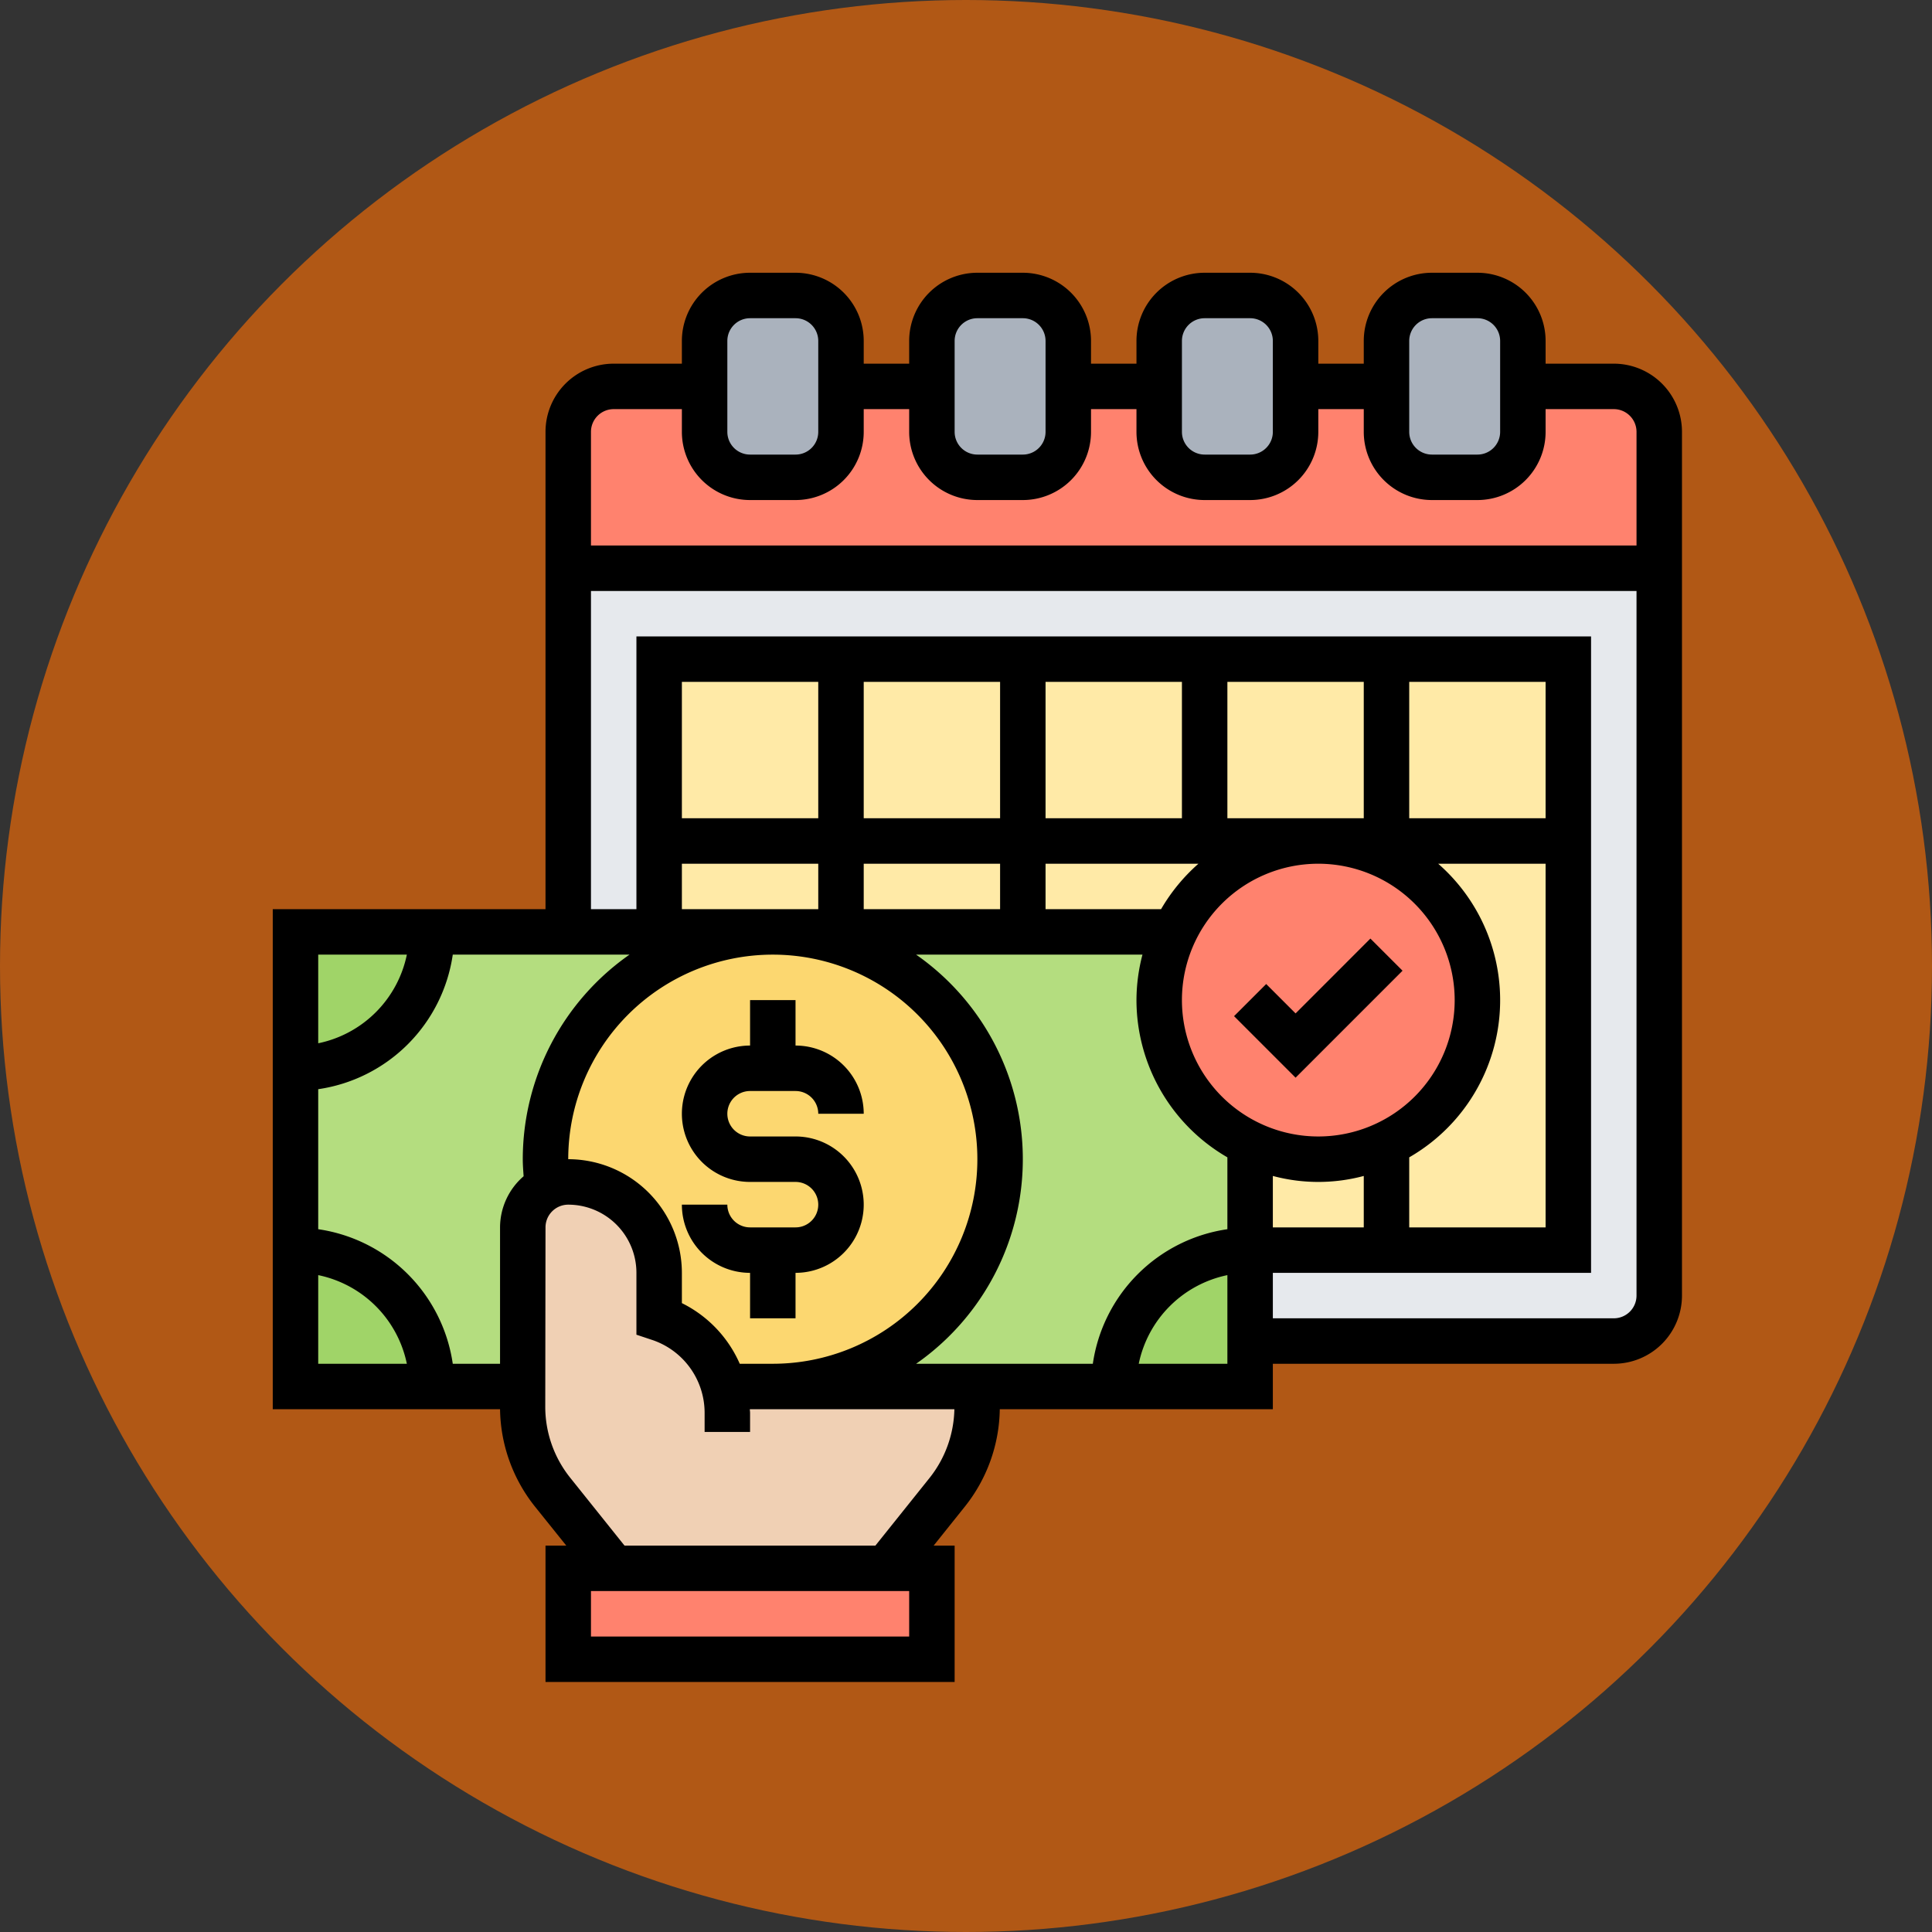 <svg xmlns="http://www.w3.org/2000/svg" width="85" height="85" viewBox="0 0 85 85">
  <rect x="0" y="0" width="85" height="85" fill="#333333" stroke="none"/>
  <g id="_121" data-name="121" transform="translate(-914.66 -1032)">
    <ellipse id="Elipse_11496" data-name="Elipse 11496" cx="42.5" cy="42.5" rx="42.5" ry="42.5" transform="translate(914.66 1032)" fill="#b15815"/>
    <g id="salario" transform="translate(925.66 1043)">
      <g id="Grupo_1100681" data-name="Grupo 1100681">
        <g id="Grupo_1100665" data-name="Grupo 1100665">
          <path id="Trazado_876673" data-name="Trazado 876673" d="M60,6H16a2.006,2.006,0,0,0-2,2v6H62V8A2.006,2.006,0,0,0,60,6Z" fill="#ff826e"/>
        </g>
        <g id="Grupo_1100666" data-name="Grupo 1100666">
          <path id="Trazado_876674" data-name="Trazado 876674" d="M14,14V48H60a2.006,2.006,0,0,0,2-2V14Z" fill="#e6e9ed"/>
        </g>
        <g id="Grupo_1100667" data-name="Grupo 1100667">
          <path id="Trazado_876675" data-name="Trazado 876675" d="M58,18V44H44V39.32A6.844,6.844,0,0,0,47,40a7,7,0,1,0-6.32-10H18V18Z" fill="#ffeaa7"/>
        </g>
        <g id="Grupo_1100668" data-name="Grupo 1100668">
          <path id="Trazado_876676" data-name="Trazado 876676" d="M40,33a6.97,6.97,0,0,0,4,6.32V44a6,6,0,0,0-6,6H23a10,10,0,0,0,0-20H40.68A6.844,6.844,0,0,0,40,33Z" fill="#b4dd7f"/>
        </g>
        <g id="Grupo_1100669" data-name="Grupo 1100669">
          <path id="Trazado_876677" data-name="Trazado 876677" d="M18,30h5A10,10,0,0,0,13,40c0,.34.02.67.05,1l.17.16A2.013,2.013,0,0,0,12,43v7H8a6,6,0,0,0-6-6V36a6,6,0,0,0,6-6H18Z" fill="#b4dd7f"/>
        </g>
        <g id="Grupo_1100670" data-name="Grupo 1100670">
          <path id="Trazado_876678" data-name="Trazado 876678" d="M30,58v4H14V58H30Z" fill="#ff826e"/>
        </g>
        <g id="Grupo_1100671" data-name="Grupo 1100671">
          <path id="Trazado_876679" data-name="Trazado 876679" d="M23,50H21l-.15.04a4.153,4.153,0,0,0-.68-1.44A4.389,4.389,0,0,0,18,47V45a3.995,3.995,0,0,0-4-4,2.013,2.013,0,0,0-.78.16L13.05,41c-.03-.33-.05-.66-.05-1A10,10,0,1,1,23,50Z" fill="#fcd770"/>
        </g>
        <g id="Grupo_1100672" data-name="Grupo 1100672">
          <path id="Trazado_876680" data-name="Trazado 876680" d="M23,50h9v.9a5.986,5.986,0,0,1-1.32,3.74L28,58H16l-2.69-3.36A5.918,5.918,0,0,1,12,50.9V43a2,2,0,0,1,2-2,3.995,3.995,0,0,1,4,4v2a4.389,4.389,0,0,1,2.17,1.6,4.153,4.153,0,0,1,.68,1.44L21,50Z" fill="#f0d0b4"/>
        </g>
        <g id="Grupo_1100673" data-name="Grupo 1100673">
          <path id="Trazado_876681" data-name="Trazado 876681" d="M44,48v2H38a6,6,0,0,1,6-6Z" fill="#a0d468"/>
        </g>
        <g id="Grupo_1100674" data-name="Grupo 1100674">
          <path id="Trazado_876682" data-name="Trazado 876682" d="M8,50H2V44A6,6,0,0,1,8,50Z" fill="#a0d468"/>
        </g>
        <g id="Grupo_1100675" data-name="Grupo 1100675">
          <path id="Trazado_876683" data-name="Trazado 876683" d="M2,30H8a6,6,0,0,1-6,6Z" fill="#a0d468"/>
        </g>
        <g id="Grupo_1100676" data-name="Grupo 1100676">
          <path id="Trazado_876684" data-name="Trazado 876684" d="M47,26a7,7,0,0,1,0,14,6.844,6.844,0,0,1-3-.68A6.97,6.97,0,0,1,40,33a6.844,6.844,0,0,1,.68-3A6.97,6.97,0,0,1,47,26Z" fill="#ff826e"/>
        </g>
        <g id="Grupo_1100677" data-name="Grupo 1100677">
          <path id="Trazado_876685" data-name="Trazado 876685" d="M56,6V8a2.006,2.006,0,0,1-2,2H52a2.006,2.006,0,0,1-2-2V4a2.006,2.006,0,0,1,2-2h2a2.006,2.006,0,0,1,2,2Z" fill="#aab2bd"/>
        </g>
        <g id="Grupo_1100678" data-name="Grupo 1100678">
          <path id="Trazado_876686" data-name="Trazado 876686" d="M46,6V8a2.006,2.006,0,0,1-2,2H42a2.006,2.006,0,0,1-2-2V4a2.006,2.006,0,0,1,2-2h2a2.006,2.006,0,0,1,2,2Z" fill="#aab2bd"/>
        </g>
        <g id="Grupo_1100679" data-name="Grupo 1100679">
          <path id="Trazado_876687" data-name="Trazado 876687" d="M36,6V8a2.006,2.006,0,0,1-2,2H32a2.006,2.006,0,0,1-2-2V4a2.006,2.006,0,0,1,2-2h2a2.006,2.006,0,0,1,2,2Z" fill="#aab2bd"/>
        </g>
        <g id="Grupo_1100680" data-name="Grupo 1100680">
          <path id="Trazado_876688" data-name="Trazado 876688" d="M26,6V8a2.006,2.006,0,0,1-2,2H22a2.006,2.006,0,0,1-2-2V4a2.006,2.006,0,0,1,2-2h2a2.006,2.006,0,0,1,2,2Z" fill="#aab2bd"/>
        </g>
      </g>
      <g id="Grupo_1100682" data-name="Grupo 1100682">
        <path id="Trazado_876689" data-name="Trazado 876689" d="M24,47V45a3,3,0,0,0,0-6H22a1,1,0,0,1,0-2h2a1,1,0,0,1,1,1h2a3,3,0,0,0-3-3V33H22v2a3,3,0,0,0,0,6h2a1,1,0,0,1,0,2H22a1,1,0,0,1-1-1H19a3,3,0,0,0,3,3v2Z"/>
        <path id="Trazado_876690" data-name="Trazado 876690" d="M50.706,31.707l-1.414-1.414L46,33.586l-1.293-1.293-1.414,1.414L46,36.414Z"/>
        <path id="Trazado_876691" data-name="Trazado 876691" d="M60,5H57V4a3,3,0,0,0-3-3H52a3,3,0,0,0-3,3V5H47V4a3,3,0,0,0-3-3H42a3,3,0,0,0-3,3V5H37V4a3,3,0,0,0-3-3H32a3,3,0,0,0-3,3V5H27V4a3,3,0,0,0-3-3H22a3,3,0,0,0-3,3V5H16a3,3,0,0,0-3,3V29H1V51H11a7.019,7.019,0,0,0,1.523,4.267L13.914,57H13v6H31V57h-.923l1.385-1.731A7.025,7.025,0,0,0,32.986,51H45V49H60a3,3,0,0,0,3-3V8A3,3,0,0,0,60,5ZM51,4a1,1,0,0,1,1-1h2a1,1,0,0,1,1,1V8a1,1,0,0,1-1,1H52a1,1,0,0,1-1-1ZM41,4a1,1,0,0,1,1-1h2a1,1,0,0,1,1,1V8a1,1,0,0,1-1,1H42a1,1,0,0,1-1-1ZM31,4a1,1,0,0,1,1-1h2a1,1,0,0,1,1,1V8a1,1,0,0,1-1,1H32a1,1,0,0,1-1-1ZM21,4a1,1,0,0,1,1-1h2a1,1,0,0,1,1,1V8a1,1,0,0,1-1,1H22a1,1,0,0,1-1-1ZM16,7h3V8a3,3,0,0,0,3,3h2a3,3,0,0,0,3-3V7h2V8a3,3,0,0,0,3,3h2a3,3,0,0,0,3-3V7h2V8a3,3,0,0,0,3,3h2a3,3,0,0,0,3-3V7h2V8a3,3,0,0,0,3,3h2a3,3,0,0,0,3-3V7h3a1,1,0,0,1,1,1v5H15V8A1,1,0,0,1,16,7ZM37.08,49H29.305a10.974,10.974,0,0,0,0-18h9.959A7.908,7.908,0,0,0,39,33a8,8,0,0,0,4,6.918V43.08A7,7,0,0,0,37.08,49ZM19,46.332V45a5.006,5.006,0,0,0-5-5,9,9,0,1,1,9,9H21.546A5.382,5.382,0,0,0,19,46.332ZM53,33a6,6,0,1,1-6-6A6.006,6.006,0,0,1,53,33ZM41.726,27a8.069,8.069,0,0,0-1.644,2H35V27ZM33,29H27V27h6ZM45,40.737a7.736,7.736,0,0,0,4,0V43H45Zm6-.819A7.975,7.975,0,0,0,52.274,27H57V43H51ZM57,25H51V19h6Zm-8,0H43V19h6Zm-8,0H35V19h6Zm-8,0H27V19h6Zm-8,0H19V19h6Zm-6,2h6v2H19ZM12,40c0,.253.02.5.037.75A2.983,2.983,0,0,0,11,43l0,6H8.92A7,7,0,0,0,3,43.08V36.92A7,7,0,0,0,8.92,31h7.775A10.99,10.99,0,0,0,12,40ZM6.9,31A5.016,5.016,0,0,1,3,34.9V31ZM3,45.1A5.016,5.016,0,0,1,6.9,49H3ZM29,61H15V59H29Zm.9-6.981L27.514,57H16.476l-2.387-2.983a5,5,0,0,1-1.1-3.12L13,43a1,1,0,0,1,1-1,3,3,0,0,1,3,3v2.721l.684.228A3.383,3.383,0,0,1,20,51.162V52h2v-.838c0-.055-.01-.108-.011-.162h9A5.018,5.018,0,0,1,29.9,54.019ZM39.1,49A5.016,5.016,0,0,1,43,45.1V49ZM60,47H45V45H59V17H17V29H15V15H61V46A1,1,0,0,1,60,47Z"/>
      </g>
    </g>
  </g>
</svg>
